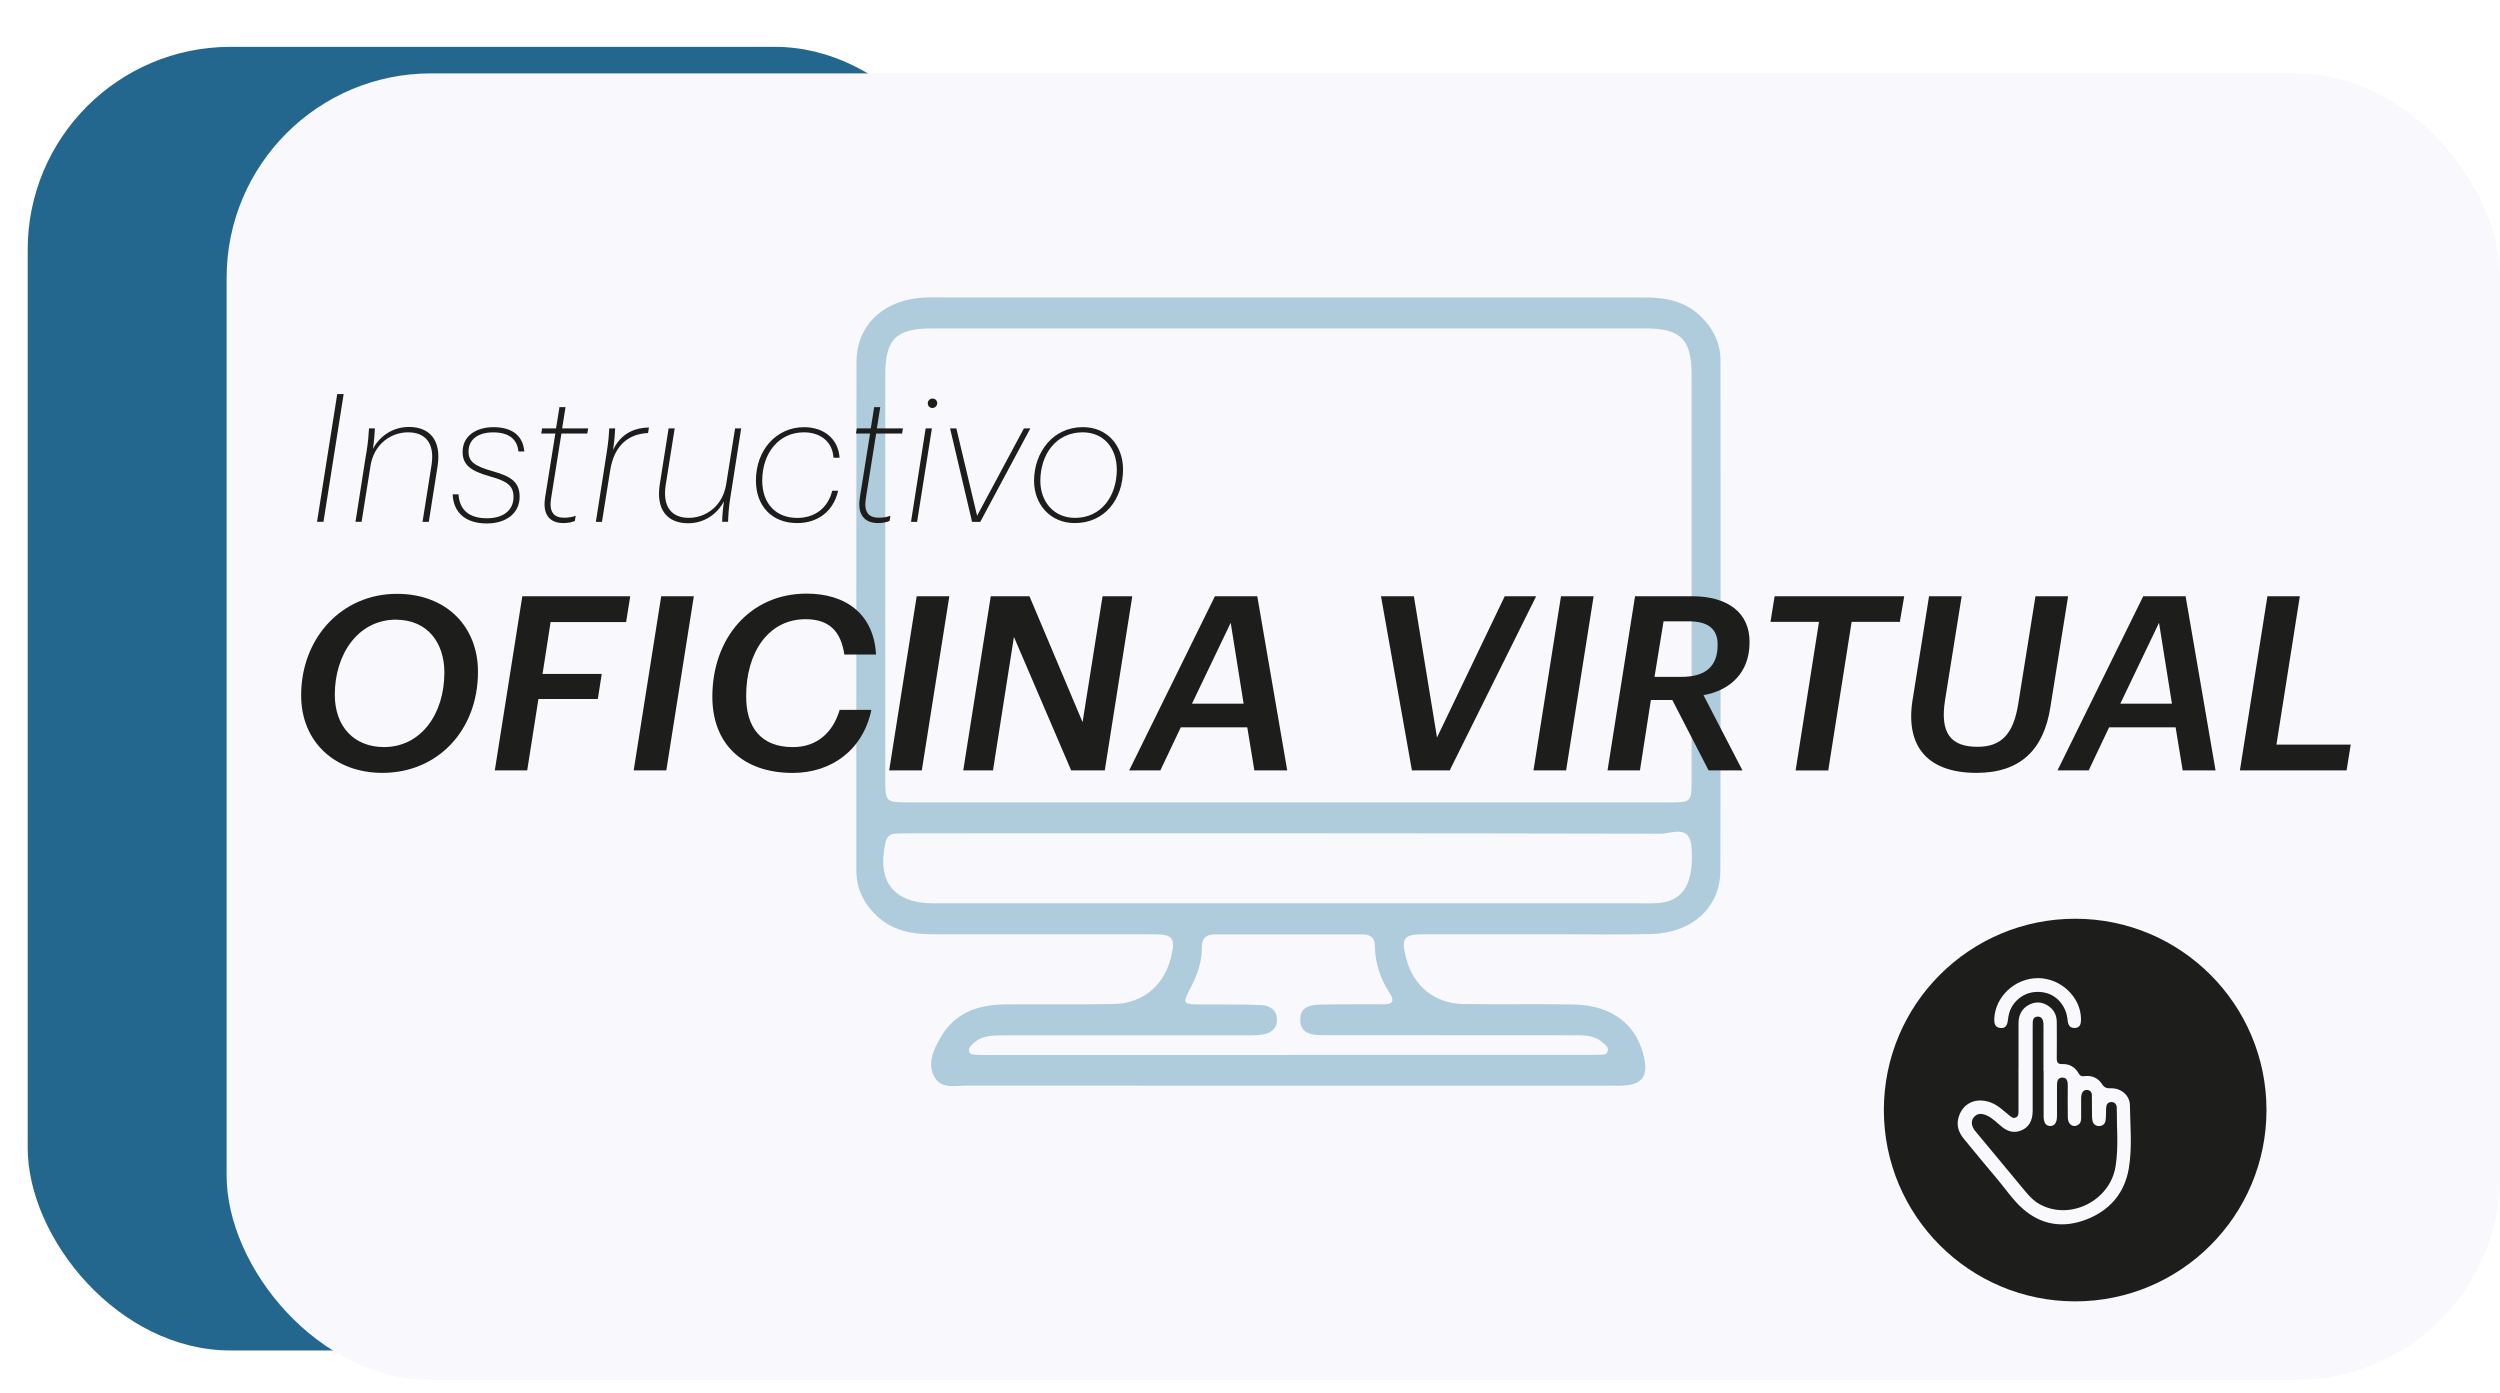 <?xml version="1.0" encoding="UTF-8"?>
<svg id="Capa_1" data-name="Capa 1" xmlns="http://www.w3.org/2000/svg" xmlns:xlink="http://www.w3.org/1999/xlink" viewBox="0 0 587 327">
  <defs>
    <style>
      .cls-1 {
        fill: #44a5d3;
      }

      .cls-1, .cls-2, .cls-3, .cls-4, .cls-5, .cls-6, .cls-7, .cls-8, .cls-9, .cls-10 {
        stroke-width: 0px;
      }

      .cls-2 {
        fill: #24678e;
      }

      .cls-3 {
        filter: url(#drop-shadow-2);
      }

      .cls-3, .cls-6 {
        fill: #f9f8fc;
      }

      .cls-4 {
        fill: none;
      }

      .cls-11 {
        filter: url(#drop-shadow-1);
      }

      .cls-5 {
        fill: #026591;
      }

      .cls-12 {
        opacity: .3;
      }

      .cls-13 {
        clip-path: url(#clippath);
      }

      .cls-7, .cls-8 {
        fill: #1d1d1b;
      }

      .cls-8 {
        filter: url(#drop-shadow-3);
      }

      .cls-9 {
        fill: #006491;
      }

      .cls-10 {
        fill: #f6f5f9;
      }
    </style>
    <filter id="drop-shadow-1" filterUnits="userSpaceOnUse">
      <feOffset dx="15" dy="0"/>
      <feGaussianBlur result="blur" stdDeviation="20"/>
      <feFlood flood-color="#000" flood-opacity=".5"/>
      <feComposite in2="blur" operator="in"/>
      <feComposite in="SourceGraphic"/>
    </filter>
    <clipPath id="clippath">
      <rect class="cls-4" x="2439.5" y="709" width="982" height="796"/>
    </clipPath>
    <filter id="drop-shadow-2" filterUnits="userSpaceOnUse">
      <feOffset dx="9.53" dy="6.67"/>
      <feGaussianBlur result="blur-2" stdDeviation="14.3"/>
      <feFlood flood-color="#000" flood-opacity=".3"/>
      <feComposite in2="blur-2" operator="in"/>
      <feComposite in="SourceGraphic"/>
    </filter>
    <filter id="drop-shadow-3" filterUnits="userSpaceOnUse">
      <feOffset dx="4.77" dy="4.77"/>
      <feGaussianBlur result="blur-3" stdDeviation="9.53"/>
      <feFlood flood-color="#1d1d1b" flood-opacity=".75"/>
      <feComposite in2="blur-3" operator="in"/>
      <feComposite in="SourceGraphic"/>
    </filter>
  </defs>
  <g class="cls-11">
    <g class="cls-13">
      <g>
        <path class="cls-1" d="M-43.95-1591.1c-1923.33,0-3482.49,1571.3-3482.49,3509.6S-1967.28,5428.1-43.95,5428.1s3482.49-1571.3,3482.49-3509.6S1879.37-1591.1-43.95-1591.1h0Z"/>
        <path class="cls-5" d="M-105.78-1579.1c-1931.67,0-3497.6,1565.93-3497.6,3497.6S-2037.45,5416.1-105.78,5416.1s3497.6-1565.93,3497.6-3497.6S1825.89-1579.1-105.78-1579.1h0Z"/>
        <circle class="cls-10" cx="-174.84" cy="1918.5" r="3509.6"/>
      </g>
    </g>
  </g>
  <rect class="cls-2" x="6.5" y="11" width="223.06" height="306.09" rx="47.64" ry="47.64"/>
  <rect class="cls-3" x="43.68" y="10.56" width="533.82" height="306.78" rx="48" ry="48"/>
  <g>
    <circle class="cls-8" cx="482.48" cy="255.87" r="44.92"/>
    <g>
      <path class="cls-6" d="M473.95,250.48c0-3.41-.02-6.82,0-10.23.01-1.94.79-3.51,2.58-4.39,1.63-.8,3.24-.58,4.68.52,1.18.9,1.72,2.16,1.72,3.63.01,2.83.03,5.65,0,8.48-.01.96.25,1.39,1.29,1.35,1.72-.07,3.02.73,3.87,2.22.31.55.65.71,1.3.62,1.75-.23,3.23.41,4.18,1.88.55.86,1.14,1.01,2.07.97,2.34-.08,4.43,1.63,4.46,3.96.08,4.92.57,9.89-.24,14.77-.97,5.84-4.44,9.93-9.97,12.07-5.37,2.07-10.44,1.38-14.85-2.44-2.37-2.06-4.12-4.73-6.15-7.12-2.61-3.08-5.16-6.21-7.73-9.32-1.24-1.5-1.86-3.15-1.28-5.11.98-3.37,4.14-4.79,7.63-3.45,1.64.63,2.84,1.86,4.17,2.91.48.38.95.92,1.66.57.7-.35.59-1.05.6-1.66,0-3.41,0-6.82,0-10.23h0ZM479.81,251.51c0-3.5,0-7,0-10.5,0-.44,0-.91-.12-1.33-.19-.67-.66-1.07-1.41-.97-.7.1-.96.59-.99,1.23-.02.45-.02.9-.02,1.35,0,6.5,0,13.01,0,19.51,0,2.4-.93,3.94-2.75,4.65-1.57.62-2.97.28-4.28-.72-1.24-.95-2.29-2.17-3.75-2.82-1.08-.48-2.19-.63-3.06.45-.7.87-.56,2.11.34,3.19,3.92,4.73,7.84,9.46,11.77,14.18.95,1.14,1.96,2.22,3.27,2.96,7.06,4,16.59-.62,17.92-8.8.74-4.53.26-9.13.29-13.7,0-.77-.4-1.45-1.29-1.43-.88.02-1.2.66-1.22,1.48-.02.94,0,1.89-.12,2.82-.12.85-.72,1.36-1.6,1.34-.81-.02-1.33-.53-1.49-1.31-.09-.43-.1-.89-.1-1.34-.02-1.52,0-3.05-.03-4.57,0-.65-.29-1.14-.99-1.24-.75-.1-1.21.29-1.41.96-.11.38-.12.79-.12,1.19-.01,1.48-.02,2.96,0,4.44,0,.67-.15,1.25-.76,1.62-1.12.69-2.34-.14-2.37-1.69-.04-2.56-.02-5.11-.01-7.67,0-.88-.18-1.73-1.2-1.77-1.13-.04-1.33.84-1.33,1.77,0,2.42,0,4.84,0,7.27,0,1.54-.58,2.35-1.62,2.33-1-.03-1.51-.77-1.52-2.26,0-3.54,0-7.09,0-10.63Z"/>
      <path class="cls-6" d="M478.51,229.66c5.42.02,10.11,4.51,10.11,9.68,0,1.03-.18,1.96-1.42,2.03-1.28.07-1.63-.8-1.74-1.92-.3-3.2-2.45-5.75-5.31-6.37-3.21-.7-6.2.61-7.81,3.38-.56.96-.76,2.01-.89,3.08-.13,1.11-.5,1.99-1.8,1.83-1.28-.16-1.44-1.16-1.39-2.23.25-5.18,4.91-9.49,10.24-9.47Z"/>
    </g>
  </g>
  <g class="cls-12">
    <path class="cls-9" d="M302.76,69.84c27.79,0,55.58,0,83.37,0,4.87,0,9.43.83,13.13,4.37,3,2.87,4.71,6.31,4.71,10.5,0,39.91.05,79.82-.03,119.72-.02,8.63-6.63,14.63-16.18,14.88-7.24.19-14.49.05-21.73.05-10.54,0-21.07-.01-31.61,0-4.87,0-5.49.87-4.25,5.66,1.68,6.49,6.64,10.6,13.41,10.72,8.69.15,17.39-.05,26.08.12,9.03.17,15.02,5.01,16.47,12.96.72,3.92-.64,5.73-4.62,6.05-1.18.1-2.37.05-3.55.05-50.31,0-100.63.01-150.94-.03-2.78,0-6.21.97-7.78-2.33-1.5-3.15.04-6.21,1.61-8.96,3.3-5.78,8.74-7.7,15.02-7.76,8.56-.08,17.12.06,25.68-.1,6.86-.13,11.91-4.48,13.46-11.17,1-4.32.36-5.2-4.06-5.2-17.39-.02-34.77-.01-52.16-.01-4.73,0-9.17-.85-12.8-4.21-3.16-2.92-4.92-6.46-4.92-10.8,0-39.78-.03-79.55.03-119.33.01-8.21,5.68-14.02,14.35-15.02,2.21-.25,4.47-.16,6.71-.16,26.87,0,53.74,0,80.61,0ZM302.51,188.4c29.75,0,59.51,0,89.26,0,5.4,0,5.42-.02,5.42-5.53,0-31.6,0-63.2,0-94.79,0-8.49-2.52-10.98-11.12-10.98-55.69,0-111.38,0-167.07,0-8.63,0-11.14,2.47-11.14,10.95,0,31.6,0,63.2,0,94.79,0,5.55.02,5.56,5.79,5.56,29.62,0,59.25,0,88.87,0ZM302.18,212.11c27.64,0,55.28,0,82.91,0,1.58,0,3.17.05,4.73-.12,5.57-.61,7.95-4.86,7.36-13.04-.4-5.52-4.7-3.18-7.24-3.19-58.43-.14-116.87-.11-175.3-.1-1.45,0-2.9.02-4.34.07-1.36.05-2.07.73-2.39,2.12-2.06,9.17,1.95,14.26,11.36,14.26,27.64.01,55.28,0,82.91,0ZM302.3,247.68c23.31,0,46.62,0,69.93,0,1.05,0,2.11.02,3.16-.03.76-.04,1.75.16,2.07-.74.39-1.08-.6-1.62-1.27-2.2-2.08-1.81-4.64-1.62-7.14-1.62-19.36-.01-38.72,0-58.08-.03-2.56,0-5.57-.13-5.68-3.45-.12-3.67,3.05-3.72,5.74-3.76,4.61-.07,9.22-.03,13.83-.04,2.05,0,2.69-.72,1.45-2.61-2.21-3.38-3.45-7.09-3.49-11.15-.02-2.12-1.27-2.66-3.09-2.66-11.46,0-22.92.02-34.37,0-2.1,0-3.18.8-3.16,3.02.02,3.23-.96,6.23-2.42,9.07-2.25,4.36-2.28,4.34,2.73,4.37,4.48.02,8.96-.04,13.43.13,2.14.08,3.95,1.13,3.89,3.6-.05,2.23-1.76,3.13-3.73,3.38-1.43.18-2.89.14-4.34.14-18.7,0-37.4,0-56.1,0-2.66,0-5.31,0-7.35,2.11-.46.47-.99.97-.75,1.69.25.77,1.03.73,1.67.76,1.18.06,2.37.05,3.55.05,23.18,0,46.36,0,69.54,0Z"/>
  </g>
  <g>
    <path class="cls-7" d="M89.81,181.47c-11.15,0-19.1-7.26-19.1-18.19,0-13.5,9.55-23.85,22.48-23.85,11.61,0,19.04,7.66,19.04,18.3,0,13.84-9.55,23.74-22.42,23.74ZM93.02,145.49c-9.04,0-14.41,8.24-14.41,17.62,0,7.55,4.58,12.3,11.55,12.3,8.69,0,14.18-7.78,14.18-17.5,0-6.86-3.83-12.35-11.32-12.41Z"/>
    <path class="cls-7" d="M122.64,140h25.34l-.97,6.06h-17.73l-1.89,12.18h13.9l-.92,5.89h-13.95l-2.63,16.76h-7.61l6.46-40.89Z"/>
    <path class="cls-7" d="M155.25,140h7.66l-6.46,40.89h-7.66l6.46-40.89Z"/>
    <path class="cls-7" d="M167.26,163.57c0-13.67,8.81-24.19,22.13-24.19,9.21,0,15.79,4.8,16.3,14.3h-7.44c-.8-5.38-3.49-8.29-9.09-8.29-8.92,0-13.96,8.06-13.96,17.96-.06,7.44,3.49,12.07,10.98,12.07,5.61,0,9.38-3.37,10.98-8.75h7.44c-1.94,9.38-9.32,14.81-18.47,14.81-11.61,0-18.87-6.69-18.87-17.9Z"/>
    <path class="cls-7" d="M215.24,140h7.66l-6.46,40.89h-7.66l6.46-40.89Z"/>
    <path class="cls-7" d="M232.63,140h9.09l12.47,29.57,4.69-29.57h6.98l-6.46,40.89h-7.89l-13.44-31.34-4.92,31.34h-6.98l6.46-40.89Z"/>
    <path class="cls-7" d="M292.86,170.77h-15.61l-4.8,10.12h-7.32l20.13-40.89h9.95l7.03,40.89h-7.72l-1.66-10.12ZM279.87,165.22h12.13l-3.03-18.99-9.09,18.99Z"/>
    <path class="cls-7" d="M324.26,140h7.72l5.43,33.17,15.9-33.17h7.38l-20.3,40.89h-8.87l-7.26-40.89Z"/>
    <path class="cls-7" d="M366.52,140h7.66l-6.46,40.89h-7.66l6.46-40.89Z"/>
    <path class="cls-7" d="M383.91,140h13.44c8.24,0,13.56,3.83,13.44,10.87,0,7.21-4.69,11.27-10.81,12.35l9.15,17.67h-7.95l-8.52-16.53h-5.03l-2.57,16.53h-7.61l6.46-40.89ZM394.78,158.93c5.61,0,8.52-2.4,8.52-7.49.06-3.83-2.34-5.55-6.75-5.55h-5.95l-2.12,13.04h6.29Z"/>
    <path class="cls-7" d="M427.09,146.01h-11.38l.97-6.01h30.43l-1.03,6.01h-11.32l-5.49,34.89h-7.66l5.49-34.89Z"/>
    <path class="cls-7" d="M449.11,164.14l3.83-24.14h7.66l-3.89,24.31c-1.26,7.84,1.32,11.04,7.61,11.04,5.55,0,8.41-2.92,9.55-10.01l4.06-25.34h7.66l-4.18,26.14c-1.54,9.78-6.92,15.33-17.33,15.33-11.09,0-16.87-5.83-14.98-17.33Z"/>
    <path class="cls-7" d="M510.83,170.77h-15.61l-4.8,10.12h-7.32l20.13-40.89h9.95l7.03,40.89h-7.72l-1.66-10.12ZM497.84,165.22h12.13l-3.03-18.99-9.09,18.99Z"/>
    <path class="cls-7" d="M532.39,140h7.61l-5.49,34.83h17.44l-.97,6.06h-25.05l6.46-40.89Z"/>
  </g>
  <g>
    <path class="cls-7" d="M79.18,92.53h1.51l-4.74,29.99h-1.51l4.74-29.99Z"/>
    <path class="cls-7" d="M86.01,106.42c.46-2.89.55-4.45.63-5.83h1.38c-.04,1.13-.17,2.94-.46,4.82,1.47-2.81,4.45-5.16,8.47-5.16,4.78,0,7.68,3.02,6.71,9.23l-2.06,13.05h-1.47l2.1-13.26c.84-5.24-1.47-7.76-5.5-7.76s-8.01,2.77-8.81,7.84l-2.1,13.17h-1.43l2.52-16.11Z"/>
    <path class="cls-7" d="M106.27,116.07h1.38c.25,3.48,2.27,5.62,6.71,5.62,3.52,0,6.21-1.64,6.21-5.03,0-2.6-1.51-3.69-5.45-4.78-4.45-1.26-6.5-2.6-6.5-5.79,0-3.86,3.36-5.79,7.22-5.79s6.92,1.55,7.26,5.71h-1.38c-.25-2.89-2.27-4.49-5.92-4.49-3.31,0-5.79,1.47-5.79,4.53,0,2.39,1.51,3.4,5.58,4.57,4.19,1.17,6.42,2.43,6.42,6,0,4.11-3.44,6.29-7.68,6.29-4.91,0-7.84-2.43-8.05-6.84Z"/>
    <path class="cls-7" d="M127.96,117.03l2.43-15.23h-3.31l.21-1.22h3.27l.8-4.99h1.43l-.8,4.99h6.12l-.21,1.22h-6.08l-2.43,15.27c-.5,3.23.71,4.49,3.06,4.49,1.05,0,1.97-.17,2.73-.46l-.21,1.22c-.67.29-1.59.5-2.68.5-3.31,0-4.87-2.1-4.32-5.79Z"/>
    <path class="cls-7" d="M142.43,106.42c.46-2.89.55-4.45.63-5.83h1.38c-.04,1.13-.17,2.98-.5,5.03,1.47-2.94,3.94-5.16,8.43-5.24l-.21,1.3c-4.32.17-7.93,2.64-8.89,8.77l-1.93,12.08h-1.43l2.52-16.11Z"/>
    <path class="cls-7" d="M171.5,116.65c-.42,2.6-.5,4.61-.55,5.87h-1.38c0-1.3.17-3.1.42-4.82-1.51,2.85-4.45,5.16-8.43,5.16-4.78,0-7.63-3.1-6.63-9.23l2.06-13.05h1.43l-2.1,13.21c-.84,5.2,1.38,7.8,5.41,7.8s7.97-2.81,8.77-7.84l2.1-13.17h1.43l-2.52,16.07Z"/>
    <path class="cls-7" d="M177.49,112.84c0-7.17,4.78-12.54,11.33-12.54,4.61,0,8.01,2.73,8.31,7.17h-1.43c-.21-3.65-2.94-5.96-6.96-5.96-5.92,0-9.77,4.95-9.77,11.33,0,5.41,3.23,8.77,8.22,8.77,4.03,0,7.17-2.22,8.22-6.38h1.38c-1.13,4.99-4.95,7.59-9.61,7.59-6.04,0-9.69-4.11-9.69-9.98Z"/>
    <path class="cls-7" d="M201.86,117.03l2.43-15.23h-3.31l.21-1.22h3.27l.8-4.99h1.43l-.8,4.99h6.12l-.21,1.22h-6.08l-2.43,15.27c-.5,3.23.71,4.49,3.06,4.49,1.05,0,1.97-.17,2.73-.46l-.21,1.22c-.67.29-1.59.5-2.68.5-3.31,0-4.87-2.1-4.32-5.79Z"/>
    <path class="cls-7" d="M217.34,100.59h1.47l-3.48,21.94h-1.43l3.44-21.94ZM217.84,94.67c0-.59.5-1.09,1.13-1.09s1.09.5,1.09,1.09-.5,1.13-1.13,1.13-1.09-.5-1.09-1.13Z"/>
    <path class="cls-7" d="M223.08,100.59h1.47l4.87,20.51,10.99-20.51h1.51l-11.75,21.94h-1.93l-5.16-21.94Z"/>
    <path class="cls-7" d="M242.8,112.92c0-6.75,4.45-12.63,11.45-12.63,5.91,0,9.44,4.53,9.44,9.9,0,7.09-4.36,12.63-11.33,12.63-5.75,0-9.56-4.4-9.56-9.9ZM262.22,110.19c0-4.7-2.85-8.68-8.01-8.68-6.29,0-9.94,5.24-9.94,11.41,0,4.74,3.06,8.68,8.14,8.68,6.08,0,9.82-4.99,9.82-11.41Z"/>
  </g>
</svg>